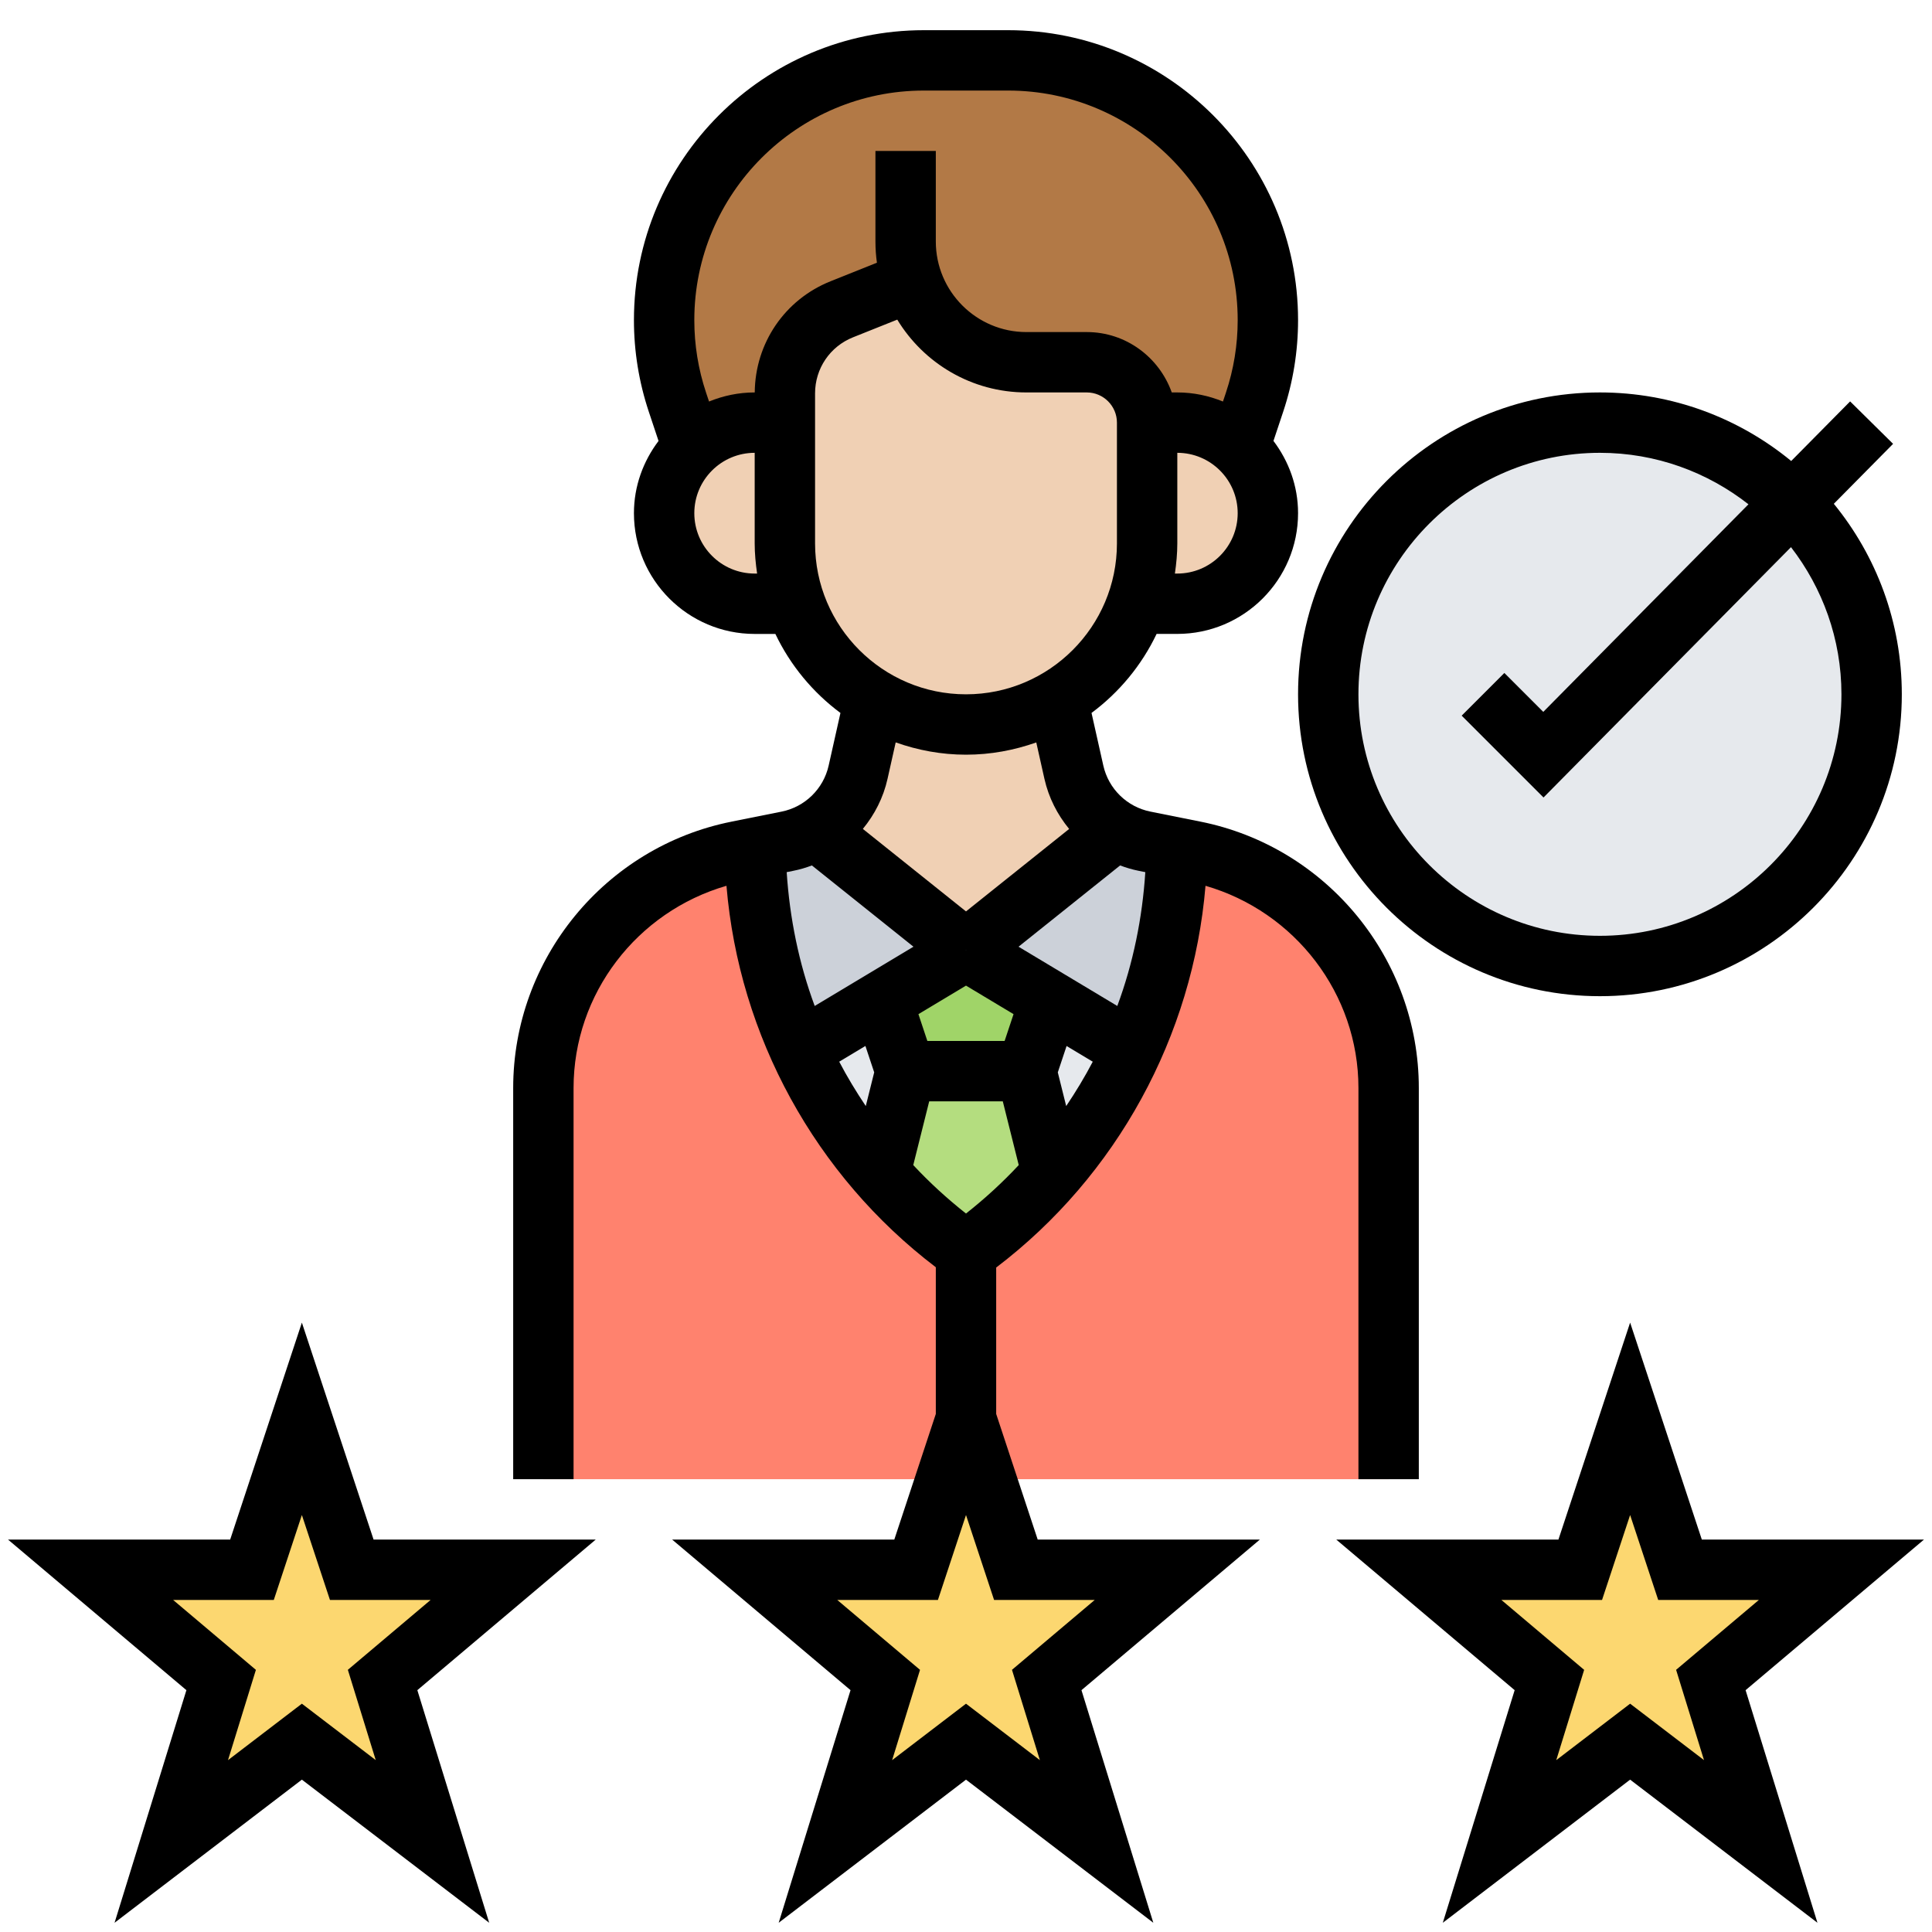 <svg xmlns="http://www.w3.org/2000/svg" id="_x33_0" height="512" viewBox="0 0 64 64" width="512"><g><g><g><path d="m34 35.48.85 3.42c-.83.96-1.79 1.83-2.85 2.58-1.06-.75-2.02-1.62-2.85-2.58l.85-3.42z" fill="#b4dd7f"></path></g><g><path d="m34.78 33.15-.78 2.33h-4l-.78-2.33 2.78-1.67z" fill="#a0d468"></path></g><g><path d="m26.5 34.78 2.72-1.63.78 2.33-.85 3.42c-1.09-1.24-1.99-2.63-2.65-4.12z" fill="#e6e9ed"></path></g><g><path d="m37.5 34.78c-.66 1.49-1.56 2.88-2.65 4.12l-.85-3.42.78-2.33z" fill="#e6e9ed"></path></g><g><path d="m32 31.47v.01l-2.78 1.67-2.72 1.63c-.95-2.08-1.46-4.35-1.5-6.69l1.09-.22c.34-.07.66-.2.95-.38v.01z" fill="#ccd1d9"></path></g><g><path d="m37.91 27.87 1.09.22c-.04 2.34-.55 4.61-1.5 6.69l-2.72-1.63-2.78-1.67v-.01l4.96-3.97v-.01c.29.18.61.31.95.38z" fill="#ccd1d9"></path></g><g><path d="m30.22 9.31-2.33.94c-1.14.45-1.89 1.55-1.89 2.78v.97h-1c-.8 0-1.53.32-2.06.82l-.5-1.5c-.29-.87-.44-1.79-.44-2.72 0-2.38.96-4.52 2.52-6.08s3.7-2.52 6.08-2.52h2.8c4.75 0 8.6 3.85 8.6 8.6 0 .93-.15 1.85-.44 2.72l-.5 1.5c-.53-.5-1.26-.82-2.06-.82h-1c0-1.1-.9-2-2-2h-2c-1.75 0-3.24-1.12-3.78-2.69z" fill="#b27946"></path></g><g><path d="m36.96 27.49v.01l-4.96 3.97-4.96-3.97v-.01c.7-.41 1.21-1.09 1.39-1.91l.53-2.4.01-.01c.89.53 1.92.83 3.03.83s2.14-.3 3.03-.83l.01.01.53 2.4c.18.82.69 1.5 1.39 1.91z" fill="#f0d0b4"></path></g><g><path d="m41.06 14.82c.58.55.94 1.32.94 2.18 0 .83-.34 1.58-.88 2.12s-1.29.88-2.12.88h-1.35c.23-.63.35-1.3.35-2v-4h1c.8 0 1.53.32 2.06.82z" fill="#f0d0b4"></path></g><g><path d="m37.65 20c-.47 1.34-1.41 2.47-2.62 3.17-.89.53-1.92.83-3.03.83s-2.14-.3-3.03-.83l-1.21-.93c-.63-.62-1.12-1.39-1.41-2.24-.23-.63-.35-1.3-.35-2v-4-.97c0-1.23.75-2.33 1.89-2.78l2.33-.94c.54 1.57 2.03 2.69 3.78 2.69h2c1.1 0 2 .9 2 2v4c0 .7-.12 1.37-.35 2z" fill="#f0d0b4"></path></g><g><path d="m26.35 20h-1.35c-1.66 0-3-1.34-3-3 0-.83.34-1.58.88-2.12.02-.02.04-.04.06-.06.53-.5 1.26-.82 2.06-.82h1v4c0 .7.12 1.37.35 2z" fill="#f0d0b4"></path></g><g><path d="m59.38 16.66c1.62 1.62 2.62 3.87 2.62 6.34 0 4.97-4.03 9-9 9s-9-4.03-9-9 4.03-9 9-9c2.5 0 4.75 1.02 6.38 2.66z" fill="#e6e9ed"></path></g><g><path d="m39.57 28.2-.57-.11c-.04 2.34-.55 4.61-1.5 6.69-.66 1.49-1.56 2.88-2.65 4.12-.83.96-1.79 1.83-2.85 2.58-1.06-.75-2.02-1.62-2.85-2.58-1.09-1.24-1.99-2.63-2.65-4.12-.95-2.08-1.46-4.35-1.5-6.69l-.57.11c-3.74.75-6.43 4.03-6.43 7.84v12.96h13.34 1.32 13.34v-12.96c0-3.81-2.69-7.09-6.43-7.84z" fill="#ff826e"></path></g><g><path d="m39 52-4.33 3.65 1.66 5.35-4.33-3.3-4.33 3.3 1.66-5.35-4.33-3.65h5.35l.99-3h1.32l.99 3z" fill="#fcd770"></path></g><g><path d="m17 52-4.33 3.65 1.66 5.35-4.33-3.3-4.33 3.3 1.66-5.35-4.33-3.65h5.35l1.65-5 1.65 5z" fill="#fcd770"></path></g><g><path d="m61 52-4.33 3.65 1.66 5.35-4.33-3.3-4.33 3.3 1.66-5.35-4.33-3.65h5.35l1.65-5 1.65 5z" fill="#fcd770"></path></g></g><g><path d="m12.375 51-2.375-7.187-2.375 7.187h-7.36l5.91 4.989-2.38 7.705 6.205-4.741 6.205 4.741-2.38-7.705 5.91-4.989zm.072 7.306-2.447-1.869-2.447 1.87.924-2.991-2.742-2.316h3.335l.93-2.813.93 2.813h3.335l-2.742 2.315z"></path><path d="m63.735 51h-7.36l-2.375-7.187-2.375 7.187h-7.36l5.91 4.989-2.38 7.705 6.205-4.741 6.205 4.741-2.38-7.705zm-9.735 5.437-2.447 1.87.924-2.991-2.742-2.316h3.335l.93-2.813.93 2.813h3.335l-2.742 2.315.924 2.991z"></path><path d="m39.934 29.343c2.961.857 5.066 3.572 5.066 6.699v12.958h2v-12.958c0-4.275-3.043-7.987-7.235-8.825l-1.657-.332c-.774-.155-1.386-.753-1.559-1.524l-.391-1.744c.917-.681 1.66-1.578 2.156-2.618h.686c2.206 0 4-1.794 4-4 0-.901-.31-1.724-.815-2.393l.322-.966c.327-.98.493-2.002.493-3.036 0-5.296-4.308-9.604-9.604-9.604h-2.792c-5.296 0-9.604 4.308-9.604 9.604 0 1.034.166 2.056.493 3.037l.322.966c-.505.669-.815 1.492-.815 2.393 0 2.206 1.794 4 4 4h.685c.496 1.04 1.24 1.937 2.156 2.618l-.391 1.744c-.173.771-.785 1.369-1.56 1.524l-1.656.332c-4.191.837-7.234 4.549-7.234 8.824v12.958h2v-12.958c0-3.127 2.104-5.842 5.065-6.699.416 4.979 2.943 9.599 6.935 12.636v4.86l-1.375 4.161h-7.36l5.91 4.989-2.38 7.705 6.205-4.741 6.205 4.741-2.38-7.705 5.91-4.989h-7.36l-1.375-4.161v-4.85c3.995-3.037 6.518-7.665 6.934-12.646zm-7.934 10.857c-.625-.494-1.209-1.028-1.747-1.605l.528-2.111h2.438l.528 2.111c-.538.577-1.122 1.111-1.747 1.605zm.004-8.723-.004.007-.004-.006.004-.005zm-.004 1.173 1.575.945-.296.889h-2.559l-.296-.889zm3.041 2.874.291-.874.867.52c-.265.506-.561.995-.88 1.47zm-6.373-.875.291.874-.279 1.117c-.318-.475-.615-.964-.88-1.47zm9.272-5.758c-.099 1.527-.404 3.02-.928 4.433l-3.272-1.963 3.365-2.692c.197.074.401.135.611.177zm1.06-9.891h-.08c.047-.328.08-.66.08-1v-3c1.103 0 2 .897 2 2s-.897 2-2 2zm-8.396-16h2.792c4.193 0 7.604 3.411 7.604 7.604 0 .819-.131 1.628-.39 2.404l-.098.293c-.467-.191-.977-.301-1.512-.301h-.184c-.414-1.161-1.514-2-2.816-2h-2c-1.654 0-3-1.346-3-3v-3h-2v3c0 .239.017.474.049.703l-1.535.614c-1.518.607-2.499 2.051-2.512 3.683h-.002c-.535 0-1.045.11-1.512.301l-.098-.293c-.259-.776-.39-1.585-.39-2.404 0-4.193 3.411-7.604 7.604-7.604zm-5.604 16c-1.103 0-2-.897-2-2s.897-2 2-2v3c0 .34.033.672.08 1zm2-1v-4.969c0-.823.494-1.552 1.257-1.857l1.466-.586c.878 1.445 2.466 2.412 4.277 2.412h2c.551 0 1 .449 1 1v4c0 2.757-2.243 5-5 5s-5-2.243-5-5zm5 7c.817 0 1.598-.148 2.328-.406l.27 1.206c.14.623.428 1.185.819 1.66l-3.417 2.732-3.417-2.733c.39-.475.679-1.036.818-1.66l.27-1.206c.731.259 1.512.407 2.329.407zm-5.105 3.669 3.365 2.692-3.272 1.963c-.524-1.413-.828-2.906-.928-4.433l.223-.045c.211-.041.415-.103.612-.177zm9.37 24.331-2.742 2.315.924 2.991-2.447-1.869-2.447 1.87.924-2.991-2.742-2.316h3.335l.93-2.813.93 2.813z"></path><path d="m53 33c5.514 0 10-4.486 10-10 0-2.392-.846-4.588-2.252-6.311l1.963-1.986-1.423-1.406-1.952 1.974c-1.725-1.418-3.933-2.271-6.336-2.271-5.514 0-10 4.486-10 10s4.486 10 10 10zm0-18c1.856 0 3.561.641 4.92 1.705l-6.797 6.877-1.289-1.289-1.414 1.414 2.711 2.711 8.198-8.293c1.043 1.352 1.671 3.039 1.671 4.875 0 4.411-3.589 8-8 8s-8-3.589-8-8 3.589-8 8-8z"></path></g></g></svg>